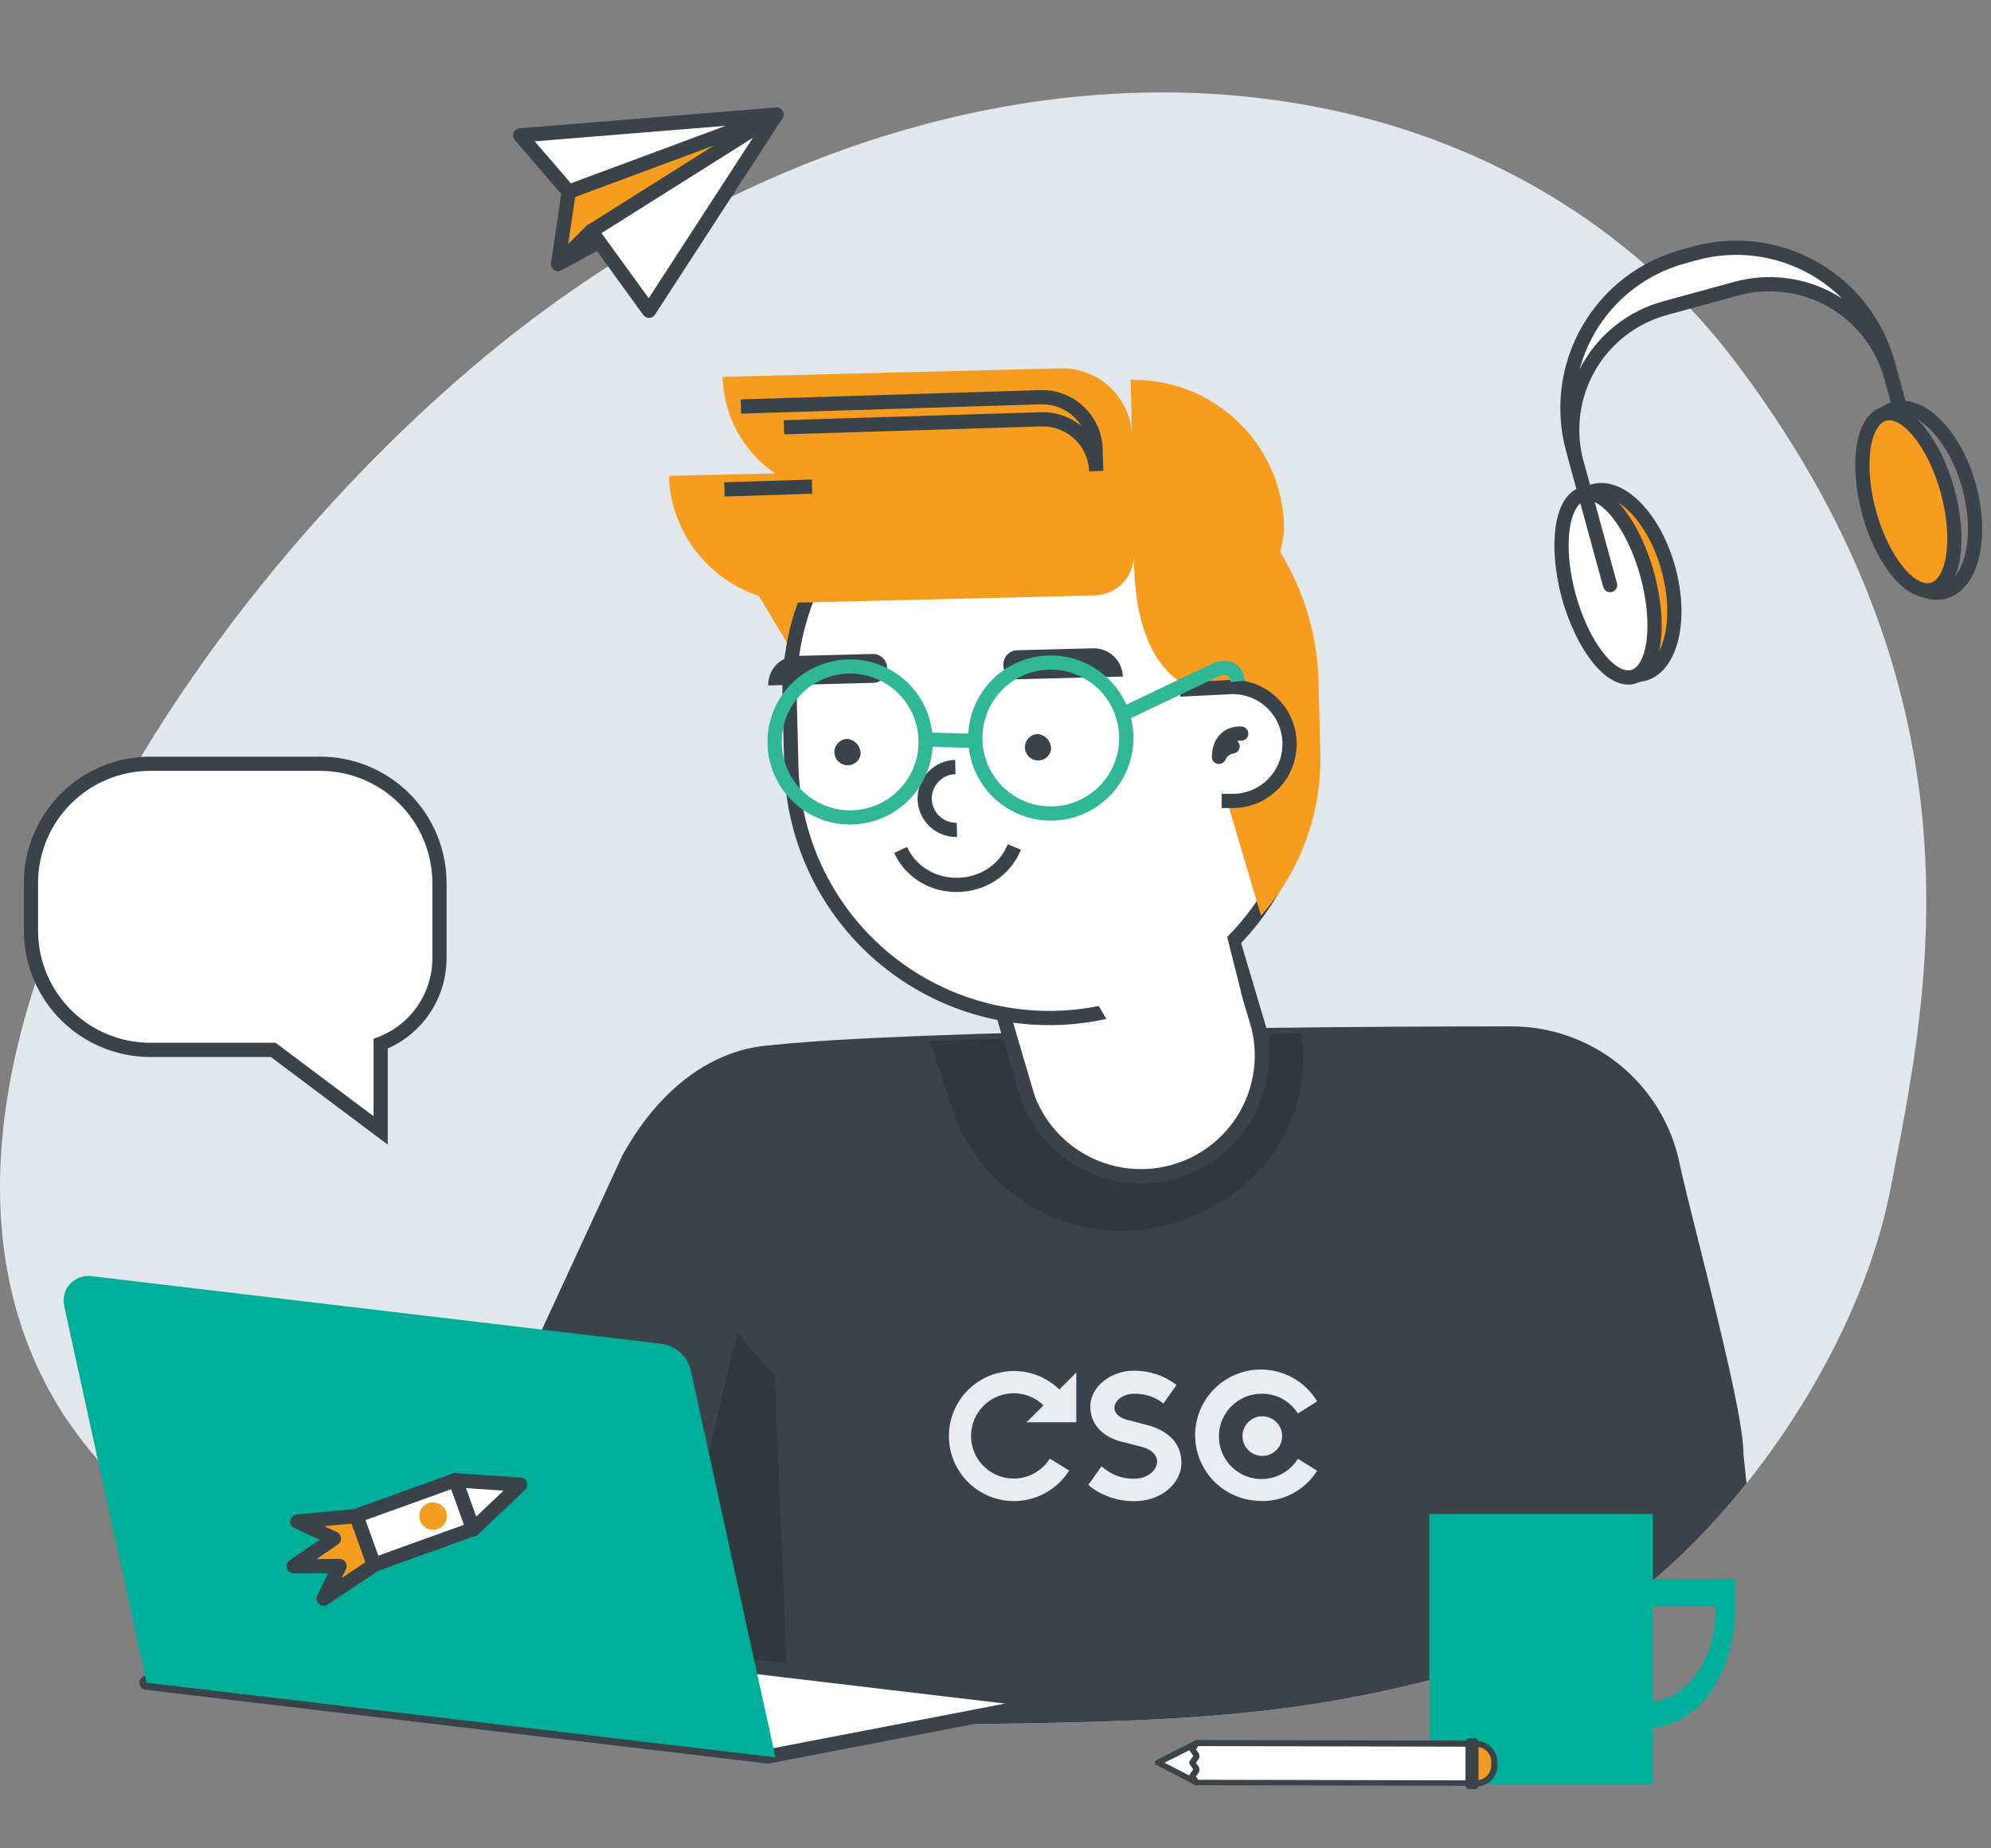 <svg width="280" height="260" viewBox="0 0 280 260" fill="none" xmlns="http://www.w3.org/2000/svg">
<rect x="0" y="0" width="280" height="260" fill="#808080" stroke="none"/>
<g clip-path="url(#clip0)">
<path d="M21.503 130.884C22.955 130.884 24.133 129.707 24.133 128.254C24.133 126.802 22.955 125.624 21.503 125.624C20.05 125.624 18.873 126.802 18.873 128.254C18.873 129.707 20.05 130.884 21.503 130.884Z" fill="#00AF9A"/>
<path d="M33.073 130.884C34.525 130.884 35.703 129.707 35.703 128.254C35.703 126.802 34.525 125.624 33.073 125.624C31.62 125.624 30.443 126.802 30.443 128.254C30.443 129.707 31.62 130.884 33.073 130.884Z" fill="#00AF9A"/>
<path d="M44.643 130.884C46.095 130.884 47.273 129.707 47.273 128.254C47.273 126.802 46.095 125.624 44.643 125.624C43.19 125.624 42.013 126.802 42.013 128.254C42.013 129.707 43.19 130.884 44.643 130.884Z" fill="#00AF9A"/>
<path d="M9.583 199.934C30.583 231.154 89.263 243.414 143.713 242.434C171.323 241.934 190.083 240.894 217.613 231.294C236.343 224.774 260.543 194.954 265.903 167.064C270.963 140.714 280.433 99.144 244.173 51.064C210.063 5.774 139.103 -1.936 76.913 43.374C31.073 76.754 -22.087 152.924 9.583 199.984" fill="#E1E7EB"/>
<path d="M231.149 94.799C235.016 93.741 236.577 87.127 234.634 80.026C232.692 72.925 227.982 68.026 224.114 69.084C220.247 70.142 218.686 76.756 220.629 83.857C222.571 90.958 227.281 95.857 231.149 94.799Z" fill="#F69C1E" stroke="#394349" stroke-width="2" stroke-linecap="round" stroke-linejoin="round"/>
<path d="M229.66 95.208C232.707 94.374 233.603 87.942 231.66 80.841C229.717 73.74 225.672 68.659 222.625 69.493C219.578 70.326 218.683 76.758 220.625 83.859C222.568 90.96 226.613 96.041 229.66 95.208Z" fill="white" stroke="#394349" stroke-width="2" stroke-linecap="round" stroke-linejoin="round"/>
<path d="M273.437 83.23C277.304 82.172 278.865 75.558 276.922 68.457C274.98 61.356 270.27 56.457 266.402 57.515C262.535 58.573 260.974 65.187 262.917 72.288C264.859 79.389 269.569 84.288 273.437 83.23Z" stroke="#394349" stroke-width="2" stroke-miterlimit="10"/>
<path d="M271.763 82.947C274.81 82.113 275.765 75.901 273.897 69.072C272.029 62.243 268.044 57.382 264.997 58.216C261.95 59.049 260.994 65.261 262.862 72.091C264.731 78.92 268.715 83.781 271.763 82.947Z" fill="#F69C1E" stroke="#394349" stroke-width="2" stroke-linecap="round" stroke-linejoin="round"/>
<path d="M267.153 57.354L265.963 53.024C265.349 50.779 264.299 48.677 262.873 46.837C261.447 44.998 259.672 43.458 257.651 42.305C255.629 41.151 253.4 40.407 251.091 40.116C248.782 39.824 246.438 39.99 244.193 40.604L234.133 43.354C229.601 44.6 225.75 47.594 223.425 51.678C221.1 55.762 220.491 60.602 221.733 65.134L226.433 82.304L221.213 63.224C220.447 60.423 220.242 57.499 220.608 54.618C220.974 51.737 221.904 48.957 223.346 46.436C224.787 43.916 226.711 41.704 229.009 39.928C231.306 38.151 233.93 36.845 236.733 36.084L238.353 35.634C241.152 34.868 244.074 34.662 246.954 35.026C249.833 35.39 252.612 36.318 255.132 37.756C257.652 39.194 259.865 41.115 261.642 43.409C263.42 45.703 264.729 48.325 265.493 51.124L267.203 57.354" fill="white"/>
<path d="M267.153 57.354L265.963 53.024C265.349 50.779 264.299 48.677 262.873 46.837C261.447 44.998 259.672 43.458 257.651 42.305C255.629 41.151 253.4 40.407 251.091 40.116C248.782 39.824 246.438 39.99 244.193 40.604L234.133 43.354C229.601 44.6 225.75 47.594 223.425 51.678C221.1 55.762 220.491 60.602 221.733 65.134L226.433 82.304L221.213 63.224C220.447 60.423 220.242 57.499 220.608 54.618C220.974 51.737 221.904 48.957 223.346 46.436C224.787 43.916 226.711 41.704 229.009 39.928C231.306 38.151 233.93 36.845 236.733 36.084L238.353 35.634C241.152 34.868 244.074 34.662 246.954 35.026C249.833 35.39 252.612 36.318 255.132 37.756C257.652 39.194 259.865 41.115 261.642 43.409C263.42 45.703 264.729 48.325 265.493 51.124L267.203 57.354" stroke="#394349" stroke-width="2" stroke-linecap="round" stroke-linejoin="round"/>
<path d="M78.483 37.134L100.753 25.084L109.193 16.114L79.983 26.964L78.483 37.134Z" fill="#F69C1E" stroke="#394349" stroke-width="2" stroke-linecap="round" stroke-linejoin="round"/>
<path d="M73.153 19.044L109.193 16.114L91.273 43.714L83.153 32.514L109.193 16.114L79.983 26.964L73.153 19.044Z" fill="white" stroke="#394349" stroke-width="2" stroke-linecap="round" stroke-linejoin="round"/>
<path d="M83.153 32.514L78.483 37.134" stroke="#394349" stroke-width="2" stroke-linecap="round" stroke-linejoin="round"/>
<path d="M60.733 220.214C59.993 227.294 71.733 236.904 87.043 238.494C102.353 240.084 115.303 235.644 116.043 228.564C116.783 221.484 105.043 214.444 89.723 212.854C74.403 211.264 61.513 213.134 60.733 220.214Z" fill="#394349" stroke="#394349" stroke-width="2" stroke-miterlimit="10"/>
<path d="M87.513 162.564C93.833 150.974 104.513 144.144 116.513 148.164C119.359 149.118 121.99 150.624 124.255 152.594C126.519 154.565 128.373 156.962 129.712 159.65C131.05 162.337 131.845 165.262 132.053 168.257C132.261 171.251 131.877 174.258 130.923 177.104L111.993 237.534C113.193 226.054 100.323 217.404 84.633 215.764C72.123 214.464 65.283 212.964 60.633 220.764L87.513 162.564Z" fill="#394349"/>
<path fill-rule="evenodd" clip-rule="evenodd" d="M245.62 208.661L245.183 204.544C245.267 200.198 241.613 185.608 238.866 174.639C237.675 169.884 236.655 165.809 236.183 163.544C235.033 158.097 232.038 153.214 227.703 149.721C223.368 146.228 217.96 144.339 212.393 144.374C170.763 144.374 110.333 145.504 104.453 147.754L102.923 187.584L91.249 239.08C108.245 241.695 126.198 242.749 143.713 242.434C171.323 241.934 190.083 240.894 217.613 231.294C226.584 228.171 236.81 219.703 245.62 208.661Z" fill="#394349"/>
<path d="M177.133 144.944L173.733 133.514C166.343 141.144 155.343 144.714 144.053 142.954L143.643 142.874C142.753 142.734 141.873 142.564 140.993 142.354L144.563 154.484C146.079 158.49 149.052 161.775 152.887 163.684C156.721 165.592 161.135 165.983 165.245 164.777C169.355 163.572 172.859 160.859 175.055 157.182C177.252 153.505 177.98 149.135 177.093 144.944H177.133Z" fill="white" stroke="#394349" stroke-width="2" stroke-miterlimit="10"/>
<path d="M94.383 226.544L103.683 187.584L108.953 193.514L111.023 244.534L94.383 226.544Z" fill="#2E383D"/>
<path d="M141.353 146.124C138.733 146.124 133.273 146.414 130.803 146.464L134.483 157.524C136.839 163.289 141.25 167.975 146.862 170.675C152.474 173.376 158.887 173.899 164.863 172.144C177.063 168.564 184.863 157.594 183.013 145.364C180.043 145.374 141.353 146.124 141.353 146.124Z" fill="#2E383D"/>
<path d="M177.133 144.944L173.733 133.514C166.343 141.144 155.453 138.294 144.163 136.514C144.023 136.514 141.873 142.514 140.993 142.344L144.563 154.474C146.079 158.48 149.052 161.765 152.887 163.674C156.721 165.582 161.135 165.973 165.245 164.767C169.355 163.562 172.859 160.849 175.055 157.172C177.252 153.495 177.98 149.125 177.093 144.934L177.133 144.944Z" fill="white" stroke="#394349" stroke-width="2" stroke-miterlimit="10"/>
<path d="M105.283 81.444L111.383 91.604L113.433 82.864L105.283 81.444Z" fill="#F69C1E"/>
<path d="M111.033 97.684C110.924 88.147 114.574 78.95 121.194 72.084C127.814 65.217 136.871 61.232 146.405 60.992C155.94 60.751 165.187 64.274 172.144 70.799C179.101 77.323 183.211 86.324 183.583 95.854L183.833 106.004C183.953 110.767 183.134 115.507 181.422 119.954C179.71 124.4 177.14 128.466 173.857 131.919C167.226 138.893 158.097 142.947 148.478 143.189C143.715 143.309 138.975 142.49 134.528 140.779C130.082 139.067 126.016 136.496 122.563 133.213C115.589 126.583 111.536 117.454 111.293 107.834L111.033 97.684Z" fill="white" stroke="#394349" stroke-width="2" stroke-miterlimit="10"/>
<path d="M142.653 119.144C139.813 126.054 129.803 126.314 126.653 119.554" stroke="#394349" stroke-width="2" stroke-miterlimit="10"/>
<path d="M121.023 106.184C120.95 106.526 120.781 106.84 120.538 107.09C120.294 107.341 119.985 107.518 119.646 107.601C119.306 107.684 118.95 107.669 118.619 107.559C118.287 107.449 117.993 107.248 117.771 106.979C117.548 106.71 117.406 106.383 117.36 106.037C117.315 105.69 117.367 105.338 117.513 105.02C117.658 104.703 117.89 104.432 118.182 104.24C118.474 104.048 118.814 103.942 119.163 103.934C119.705 103.992 120.203 104.26 120.551 104.681C120.898 105.101 121.068 105.641 121.023 106.184V106.184Z" fill="#394349"/>
<path d="M147.813 105.504C147.739 105.846 147.571 106.16 147.328 106.41C147.084 106.661 146.775 106.838 146.436 106.921C146.096 107.004 145.74 106.989 145.409 106.879C145.077 106.769 144.783 106.568 144.561 106.299C144.338 106.03 144.196 105.703 144.15 105.357C144.105 105.01 144.158 104.658 144.303 104.34C144.448 104.023 144.68 103.752 144.972 103.56C145.264 103.368 145.604 103.262 145.953 103.254C146.495 103.312 146.993 103.58 147.341 104.001C147.688 104.421 147.858 104.961 147.813 105.504Z" fill="#394349"/>
<path d="M159.453 77.994C159.49 79.483 158.935 80.926 157.91 82.006C156.884 83.086 155.472 83.715 153.983 83.754L113.103 84.754C108.37 84.901 103.762 83.228 100.227 80.078C96.692 76.928 94.5 72.542 94.103 67.824C94.103 67.534 94.103 67.234 94.103 66.934L109.003 66.594C106.781 65.081 104.954 63.06 103.672 60.698C102.39 58.336 101.691 55.701 101.633 53.014L138.003 52.094L149.213 51.814C151.812 51.769 154.324 52.756 156.196 54.559C158.069 56.363 159.15 58.835 159.203 61.434L159.003 53.434C164.597 53.308 170.012 55.408 174.059 59.273C178.105 63.137 180.452 68.45 180.583 74.044C180.703 78.874 174.413 93.684 171.193 97.354L168.853 97.414C164.103 95.754 159.503 91.094 159.453 78.064V77.994Z" fill="#F69C1E"/>
<path d="M122.733 96.054L108.043 96.424C108.029 95.888 108.123 95.354 108.317 94.854C108.511 94.353 108.803 93.897 109.175 93.51C109.547 93.123 109.992 92.814 110.484 92.6C110.976 92.386 111.506 92.272 112.043 92.264L122.683 91.994C122.952 91.984 123.221 92.027 123.473 92.123C123.725 92.219 123.955 92.364 124.149 92.551C124.343 92.738 124.498 92.962 124.603 93.21C124.709 93.458 124.763 93.725 124.763 93.994V93.994C124.771 94.264 124.724 94.534 124.625 94.785C124.527 95.037 124.378 95.266 124.188 95.458C123.998 95.651 123.772 95.803 123.522 95.905C123.271 96.008 123.003 96.058 122.733 96.054V96.054Z" fill="#394349"/>
<path d="M157.873 95.174L143.183 95.544C142.913 95.555 142.645 95.511 142.393 95.416C142.141 95.32 141.911 95.174 141.716 94.987C141.522 94.801 141.368 94.577 141.262 94.329C141.157 94.081 141.102 93.814 141.103 93.544V93.544C141.092 93.275 141.136 93.006 141.231 92.754C141.327 92.502 141.473 92.272 141.659 92.078C141.846 91.884 142.07 91.729 142.318 91.624C142.566 91.518 142.833 91.464 143.103 91.464L153.743 91.194C154.279 91.182 154.812 91.276 155.312 91.471C155.811 91.666 156.268 91.958 156.654 92.329C157.041 92.701 157.35 93.146 157.564 93.637C157.779 94.129 157.894 94.658 157.903 95.194L157.873 95.174Z" fill="#394349"/>
<path d="M134.573 116.734C133.992 116.749 133.415 116.649 132.873 116.44C132.331 116.231 131.836 115.918 131.415 115.517C130.566 114.709 130.072 113.597 130.043 112.424C130.014 111.252 130.451 110.116 131.26 109.267C132.068 108.417 133.181 107.923 134.353 107.894" stroke="#394349" stroke-width="2" stroke-miterlimit="10"/>
<path d="M148.233 60.434C146.914 60.465 145.599 60.572 144.293 60.754L148.043 62.214L166.283 83.674L168.833 96.674L173.143 96.564C174.195 96.536 175.243 96.716 176.225 97.094C177.208 97.472 178.106 98.04 178.869 98.765C179.632 99.491 180.244 100.36 180.67 101.322C181.096 102.285 181.328 103.322 181.353 104.374C181.463 108.794 178.133 112.464 172.543 112.604L177.333 128.794C182.913 122.5 185.897 114.323 185.683 105.914L185.423 95.774C185.302 91.012 184.245 86.319 182.31 81.966C180.376 77.612 177.603 73.682 174.149 70.4C170.695 67.118 166.629 64.549 162.182 62.839C157.736 61.129 152.996 60.312 148.233 60.434Z" fill="#F69C1E"/>
<path d="M171.803 112.664H173.543C174.595 112.64 175.632 112.408 176.595 111.981C177.557 111.555 178.426 110.943 179.152 110.18C179.878 109.418 180.445 108.519 180.823 107.537C181.201 106.554 181.381 105.507 181.353 104.454C181.328 103.402 181.096 102.365 180.67 101.402C180.244 100.44 179.632 99.571 178.869 98.845C178.106 98.12 177.208 97.552 176.225 97.174C175.243 96.796 174.195 96.616 173.143 96.644L165.963 97.004" stroke="#394349" stroke-width="2" stroke-miterlimit="10"/>
<path d="M174.553 103.194C174.553 103.194 171.553 102.864 171.423 106.464C171.592 106.076 171.857 105.738 172.193 105.481C172.528 105.223 172.924 105.056 173.343 104.994" stroke="#394349" stroke-width="2" stroke-linecap="round" stroke-linejoin="round"/>
<path d="M157.943 100.434L171.053 94.194C171.053 94.194 173.763 93.094 174.053 95.854" stroke="#30B797" stroke-width="2" stroke-miterlimit="10"/>
<path d="M137.163 104.204C137.239 106.302 137.935 108.331 139.164 110.033C140.393 111.735 142.098 113.036 144.065 113.769C146.033 114.502 148.173 114.636 150.216 114.154C152.26 113.671 154.114 112.594 155.545 111.058C156.976 109.522 157.92 107.596 158.258 105.524C158.595 103.452 158.31 101.326 157.44 99.416C156.57 97.505 155.153 95.895 153.368 94.79C151.583 93.684 149.511 93.132 147.413 93.204C146.016 93.251 144.643 93.572 143.372 94.151C142.1 94.729 140.955 95.553 140.003 96.575C139.051 97.597 138.309 98.797 137.822 100.107C137.335 101.416 137.111 102.808 137.163 104.204V104.204Z" stroke="#30B797" stroke-width="2" stroke-miterlimit="10"/>
<path d="M108.943 104.754C109.019 106.853 109.716 108.881 110.945 110.584C112.174 112.286 113.88 113.586 115.848 114.32C117.816 115.053 119.957 115.186 122 114.702C124.044 114.219 125.898 113.141 127.329 111.604C128.76 110.067 129.703 108.14 130.039 106.067C130.375 103.995 130.089 101.869 129.217 99.958C128.345 98.048 126.927 96.439 125.141 95.335C123.355 94.231 121.281 93.68 119.183 93.754C117.787 93.802 116.415 94.125 115.145 94.704C113.874 95.283 112.731 96.107 111.779 97.129C110.828 98.151 110.088 99.35 109.601 100.659C109.114 101.967 108.891 103.359 108.943 104.754V104.754Z" stroke="#30B797" stroke-width="2" stroke-miterlimit="10"/>
<path d="M137.153 104.214L130.163 104.034" stroke="#30B797" stroke-width="2" stroke-miterlimit="10"/>
<path d="M104.193 57.184L146.303 55.874C147.292 55.842 148.278 56.005 149.203 56.355C150.129 56.704 150.977 57.232 151.699 57.909C152.42 58.586 153.002 59.398 153.409 60.3C153.816 61.202 154.042 62.175 154.073 63.164L154.163 66.274C154.133 65.286 153.909 64.313 153.502 63.411C153.096 62.509 152.516 61.697 151.795 61.02C151.074 60.342 150.227 59.814 149.302 59.465C148.376 59.115 147.391 58.952 146.403 58.984L110.253 60.104" stroke="#394349" stroke-width="2" stroke-miterlimit="10"/>
<path d="M114.203 68.454L101.883 68.844" stroke="#394349" stroke-width="2" stroke-miterlimit="10"/>
<path d="M174.553 139.634L169.803 120.794L150.893 135.374L159.103 149.294L174.553 139.634Z" fill="white"/>
<path d="M142.603 192.854C141.01 192.853 139.444 193.267 138.06 194.056C136.677 194.846 135.523 195.982 134.714 197.354C133.904 198.726 133.467 200.286 133.445 201.878C133.423 203.471 133.817 205.042 134.589 206.436C135.36 207.829 136.482 208.997 137.843 209.824C139.205 210.652 140.759 211.109 142.351 211.151C143.943 211.193 145.519 210.819 146.923 210.066C148.326 209.312 149.508 208.205 150.353 206.854L147.643 205.174C146.983 206.225 146.014 207.046 144.869 207.524C143.724 208.001 142.459 208.112 141.249 207.841C140.038 207.57 138.941 206.93 138.109 206.01C137.277 205.089 136.751 203.934 136.603 202.702C136.455 201.47 136.692 200.222 137.282 199.131C137.873 198.04 138.787 197.159 139.899 196.608C141.011 196.058 142.266 195.866 143.492 196.059C144.717 196.251 145.853 196.819 146.743 197.684L144.363 200.064H151.363V193.064L148.983 195.454C147.275 193.79 144.987 192.858 142.603 192.854Z" fill="#EAEDEF"/>
<path d="M177.483 211.154C179.031 211.158 180.554 210.768 181.91 210.021C183.265 209.274 184.409 208.195 185.233 206.884L182.523 205.204C181.971 206.098 181.195 206.831 180.271 207.331C179.347 207.831 178.308 208.079 177.258 208.051C176.209 208.023 175.184 207.721 174.288 207.173C173.392 206.625 172.655 205.852 172.152 204.93C171.648 204.009 171.395 202.971 171.418 201.921C171.441 200.871 171.74 199.846 172.283 198.947C172.827 198.048 173.597 197.308 174.517 196.801C175.436 196.293 176.473 196.036 177.523 196.054C178.524 196.055 179.508 196.31 180.383 196.796C181.258 197.283 181.994 197.984 182.523 198.834L185.233 197.124C184.397 195.734 183.21 194.588 181.791 193.803C180.372 193.017 178.771 192.618 177.149 192.647C175.527 192.676 173.941 193.132 172.551 193.968C171.161 194.804 170.016 195.991 169.23 197.411C168.445 198.83 168.046 200.431 168.076 202.053C168.105 203.675 168.561 205.26 169.397 206.65C170.234 208.04 171.421 209.185 172.84 209.971C174.26 210.756 175.861 211.154 177.483 211.124V211.154Z" fill="#EAEDEF"/>
<path d="M174.733 202.014C174.733 202.566 174.897 203.105 175.203 203.564C175.51 204.023 175.945 204.381 176.455 204.592C176.965 204.803 177.526 204.858 178.067 204.751C178.608 204.643 179.106 204.377 179.496 203.987C179.886 203.597 180.152 203.1 180.259 202.559C180.367 202.017 180.312 201.456 180.101 200.947C179.889 200.437 179.532 200.001 179.073 199.694C178.614 199.388 178.075 199.224 177.523 199.224C176.783 199.224 176.073 199.518 175.55 200.041C175.027 200.565 174.733 201.274 174.733 202.014V202.014Z" fill="#EAEDEF"/>
<path d="M153.343 197.914C153.343 200.374 155.093 202.094 157.633 202.774L160.633 203.544C164.223 204.544 162.753 208.004 159.513 208.004C157.81 208.044 156.159 207.416 154.913 206.254L153.043 208.894C154.866 210.386 157.157 211.187 159.513 211.154C163.133 211.224 166.213 208.724 166.143 205.694C166.143 202.844 163.973 201.114 161.283 200.444L158.483 199.714C155.403 198.834 156.783 196.054 159.483 196.054C160.978 196.01 162.441 196.495 163.613 197.424L165.463 194.814C163.74 193.501 161.629 192.797 159.463 192.814C156.213 192.784 153.273 195.114 153.343 197.914Z" fill="#EAEDEF"/>
<path d="M147.873 239.404L60.503 229.034L20.613 236.704L107.983 247.074L147.873 239.404Z" fill="white" stroke="#394349" stroke-width="2" stroke-linecap="round" stroke-linejoin="round"/>
<path d="M20.613 236.704L109.053 247.204L97.173 192.874C96.956 191.868 96.43 190.954 95.668 190.262C94.905 189.569 93.945 189.133 92.923 189.014L12.813 179.504C12.264 179.439 11.708 179.505 11.191 179.699C10.673 179.892 10.209 180.206 9.838 180.616C9.467 181.025 9.2 181.517 9.058 182.051C8.916 182.585 8.904 183.145 9.023 183.684L20.613 236.704Z" fill="#00AF9A"/>
<path d="M64.066 208.198L50.104 213.227L52.584 220.114L66.546 215.085L64.066 208.198Z" fill="white" stroke="#394349" stroke-width="2" stroke-linecap="round" stroke-linejoin="round"/>
<path d="M73.153 208.844L66.553 215.114L64.073 208.224L73.153 208.844Z" fill="white" stroke="#394349" stroke-width="2" stroke-linecap="round" stroke-linejoin="round"/>
<path d="M62.733 212.604C62.862 212.965 62.881 213.356 62.788 213.728C62.695 214.1 62.494 214.436 62.211 214.693C61.927 214.951 61.573 215.119 61.194 215.176C60.815 215.233 60.428 215.176 60.081 215.013C59.734 214.85 59.443 214.588 59.245 214.26C59.047 213.932 58.951 213.553 58.968 213.17C58.985 212.787 59.116 212.418 59.343 212.109C59.569 211.8 59.883 211.565 60.243 211.434C60.729 211.274 61.258 211.305 61.721 211.523C62.184 211.741 62.546 212.128 62.733 212.604V212.604Z" fill="#F69C1E"/>
<path d="M50.113 213.254L41.813 214.034L46.963 216.424L41.303 220.314L47.753 220.294L45.533 224.874L52.593 220.144L50.113 213.254Z" fill="#F69C1E" stroke="#394349" stroke-width="2" stroke-linecap="round" stroke-linejoin="round"/>
<path d="M45.013 107.434H21.133C16.683 107.434 12.414 109.202 9.268 112.349C6.121 115.496 4.353 119.764 4.353 124.214V130.894C4.353 135.345 6.12 139.615 9.267 142.763C12.414 145.911 16.682 147.682 21.133 147.684H38.423L53.533 159.014V146.814C55.962 145.883 58.052 144.238 59.528 142.096C61.004 139.954 61.797 137.416 61.803 134.814V124.194C61.795 119.746 60.022 115.484 56.874 112.341C53.727 109.199 49.461 107.434 45.013 107.434V107.434Z" fill="white" stroke="#394349" stroke-width="2" stroke-miterlimit="10"/>
<path d="M232.442 222.172V212.964H201.013V250.964H232.452V243.024C235.565 242.827 238.503 240.973 240.656 237.847C242.808 234.721 244.011 230.564 244.013 226.239V222.06L232.442 222.172ZM241.283 226.351C241.277 229.67 240.359 232.861 238.716 235.274C237.073 237.686 234.83 239.138 232.442 239.333V226.016H241.283V226.351Z" fill="#00AF9A"/>
<path d="M168.293 245.204L162.843 247.954L168.263 250.754L168.293 245.204Z" fill="white"/>
<path d="M162.573 248.274C162.527 248.234 162.49 248.185 162.464 248.13C162.439 248.075 162.424 248.015 162.423 247.954C162.423 247.876 162.444 247.799 162.485 247.732C162.526 247.665 162.584 247.611 162.653 247.574L168.103 244.824C168.165 244.787 168.236 244.768 168.308 244.768C168.38 244.768 168.451 244.787 168.513 244.824C168.574 244.863 168.624 244.916 168.659 244.979C168.694 245.042 168.712 245.112 168.713 245.184V250.744C168.715 250.817 168.698 250.889 168.663 250.952C168.629 251.016 168.578 251.069 168.516 251.107C168.454 251.145 168.383 251.165 168.31 251.166C168.238 251.168 168.166 251.15 168.103 251.114L162.683 248.304L162.573 248.274ZM167.863 245.894L163.773 247.954L167.843 250.064L167.863 245.894Z" fill="#394349"/>
<path d="M167.652 249.844L168.152 249.164C168.201 249.092 168.227 249.006 168.227 248.919C168.227 248.832 168.201 248.747 168.152 248.674L167.662 247.964L168.162 247.284C168.211 247.212 168.237 247.126 168.237 247.039C168.237 246.952 168.211 246.867 168.162 246.794L167.672 246.084L168.302 245.214L206.552 245.314V247.074V250.854L168.312 250.744L167.652 249.844Z" fill="white"/>
<path d="M206.113 245.734V247.044C206.103 247.1 206.103 247.158 206.113 247.214V248.924C206.103 248.98 206.103 249.038 206.113 249.094V250.434L168.513 250.354L168.193 249.884L168.513 249.434C168.62 249.29 168.678 249.114 168.678 248.934C168.678 248.754 168.62 248.579 168.513 248.434L168.193 247.974L168.513 247.524C168.62 247.38 168.678 247.204 168.678 247.024C168.678 246.844 168.62 246.669 168.513 246.524L168.193 246.074L168.513 245.614L206.113 245.704V245.734ZM206.823 244.954C206.749 244.894 206.658 244.859 206.563 244.854L168.293 244.764C168.228 244.763 168.164 244.778 168.106 244.807C168.049 244.837 167.999 244.881 167.963 244.934L167.323 245.834C167.277 245.902 167.252 245.982 167.252 246.064C167.252 246.146 167.277 246.226 167.323 246.294L167.813 247.004L167.313 247.714C167.269 247.783 167.246 247.863 167.246 247.944C167.246 248.026 167.269 248.105 167.313 248.174L167.803 248.884L167.313 249.594C167.267 249.662 167.242 249.742 167.242 249.824C167.242 249.906 167.267 249.986 167.313 250.054L167.943 250.954L168.003 251.024C168.076 251.085 168.168 251.117 168.263 251.114L206.523 251.204C206.576 251.206 206.629 251.196 206.679 251.177C206.729 251.157 206.774 251.128 206.812 251.091C206.85 251.053 206.881 251.009 206.901 250.96C206.922 250.91 206.933 250.858 206.933 250.804V245.244C206.933 245.19 206.923 245.137 206.902 245.087C206.882 245.037 206.851 244.992 206.813 244.954H206.823Z" fill="#394349"/>
<path d="M207.299 251.198L207.331 244.898L206.441 244.893L206.409 251.193L207.299 251.198Z" fill="#394349"/>
<path d="M206.253 251.544C206.179 251.462 206.136 251.355 206.133 251.244V244.934C206.135 244.821 206.182 244.713 206.263 244.634C206.345 244.56 206.452 244.518 206.563 244.514H207.453C207.564 244.514 207.671 244.559 207.75 244.637C207.829 244.716 207.873 244.823 207.873 244.934V251.244C207.873 251.3 207.862 251.356 207.84 251.407C207.818 251.459 207.786 251.506 207.746 251.545C207.706 251.584 207.659 251.615 207.607 251.635C207.554 251.656 207.499 251.666 207.443 251.664H206.553C206.497 251.667 206.442 251.658 206.39 251.637C206.338 251.616 206.291 251.585 206.253 251.544V251.544ZM206.983 245.344V250.804V245.344Z" fill="#394349"/>
<path d="M210.006 247.922L210.005 248.212C210.001 248.91 209.721 249.577 209.225 250.068C208.729 250.559 208.059 250.832 207.361 250.829V250.829L207.39 245.269C207.736 245.271 208.078 245.341 208.397 245.475C208.716 245.61 209.006 245.806 209.249 246.052C209.492 246.299 209.684 246.591 209.814 246.912C209.944 247.233 210.009 247.576 210.006 247.922V247.922Z" fill="#F49B20"/>
<path d="M207.203 251.174C207.129 251.091 207.086 250.985 207.083 250.874V245.314C207.083 245.203 207.127 245.096 207.206 245.017C207.285 244.938 207.392 244.894 207.503 244.894H207.593C208.389 244.894 209.152 245.21 209.714 245.773C210.277 246.335 210.593 247.099 210.593 247.894V248.354C210.58 249.141 210.258 249.891 209.697 250.443C209.136 250.995 208.38 251.304 207.593 251.304H207.503C207.447 251.306 207.391 251.295 207.339 251.272C207.287 251.25 207.241 251.216 207.203 251.174ZM207.923 245.754V250.404C208.367 250.341 208.778 250.134 209.093 249.814C209.291 249.619 209.448 249.388 209.557 249.132C209.665 248.876 209.721 248.602 209.723 248.324V247.854C209.726 247.346 209.546 246.854 209.215 246.468C208.884 246.082 208.426 245.829 207.923 245.754Z" fill="#394349"/>
</g>
<defs>
<clipPath id="clip0">
<rect width="280" height="260" fill="white"/>
</clipPath>
</defs>
</svg>
